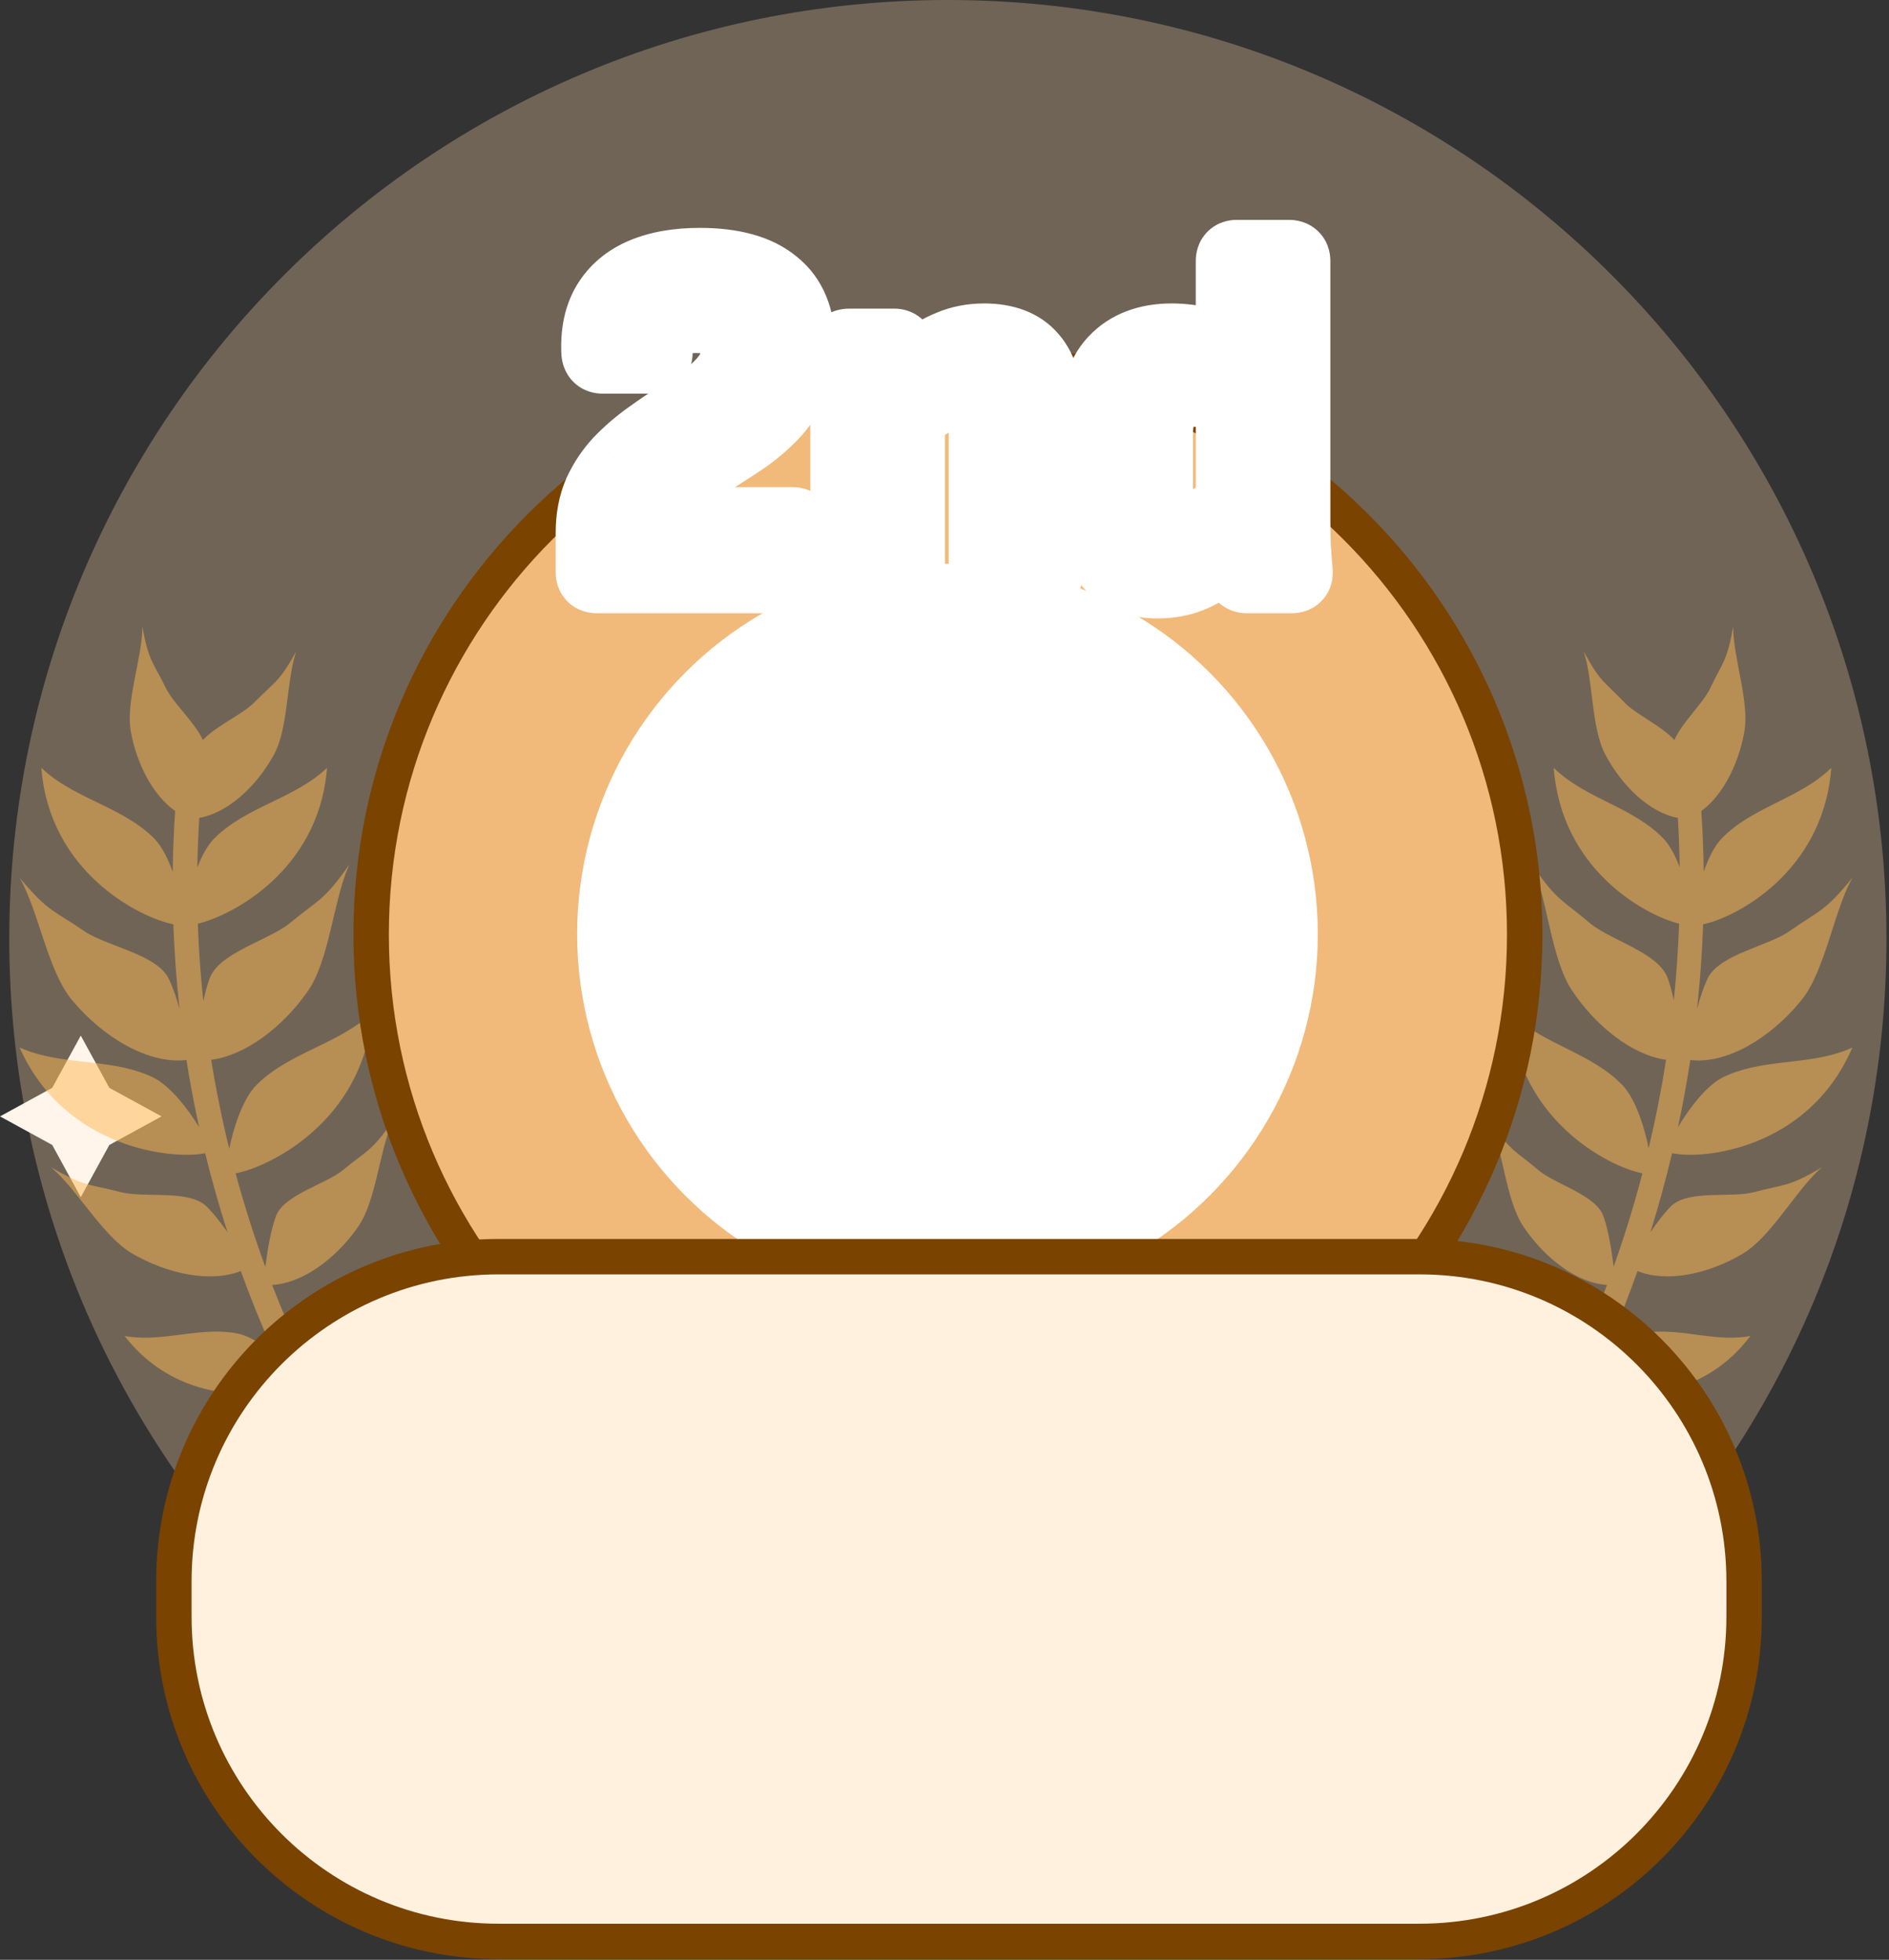 <svg width="160" height="166" viewBox="0 0 160 166" fill="none" xmlns="http://www.w3.org/2000/svg">
<rect x="0" y="0" width="160" height="166" fill="#333333" stroke="none"/>
<path opacity="0.3" fill-rule="evenodd" clip-rule="evenodd" d="M159.785 79.5C159.785 123.406 124.192 159 80.286 159C36.378 159 0.785 123.406 0.785 79.5C0.785 35.594 36.378 0 80.286 0C124.192 0 159.785 35.594 159.785 79.5Z" fill="#FFD6A7"/>
<path fill-rule="evenodd" clip-rule="evenodd" d="M6.842 87.719L9.261 92.142L13.684 94.561L9.261 96.98L6.842 101.403L4.423 96.98L0 94.561L4.423 92.142L6.842 87.719Z" fill="#FFF5EB"/>
<path opacity="0.5" fill-rule="evenodd" clip-rule="evenodd" d="M12.053 53.071L12.103 53.333C12.626 56.053 13.005 56.139 14.062 58.299L14.142 58.454C14.831 59.707 16.524 61.231 17.185 62.68C18.314 61.464 20.533 60.522 21.532 59.502C23.27 57.73 23.627 57.825 25.09 55.171L25.002 55.447C24.271 57.89 24.393 61.736 23.215 63.901L23.103 64.102C21.635 66.69 19.244 68.871 16.879 69.276C16.792 70.671 16.737 72.068 16.714 73.465C17.097 72.486 17.58 71.583 18.157 71.007C20.859 68.308 24.935 67.67 27.701 65.037L27.674 65.35C26.867 73.681 19.818 77.5 16.759 78.241C16.804 79.536 16.877 80.832 16.977 82.126L17.027 82.748C17.084 83.428 17.149 84.107 17.221 84.785C17.382 84.044 17.564 83.382 17.77 82.834L17.844 82.662C18.38 81.527 19.868 80.705 21.378 79.955L21.831 79.732C22.886 79.215 23.906 78.722 24.574 78.169C26.985 76.175 27.42 76.34 29.602 73.203L29.47 73.503C28.221 76.468 27.873 81.333 26.105 83.903L25.962 84.108C23.886 87.031 20.796 89.383 17.889 89.771C18.296 92.298 18.806 94.809 19.418 97.295C19.781 95.497 20.572 93.048 21.733 91.889C24.505 89.119 28.686 88.465 31.526 85.764L31.499 86.079C30.642 94.957 22.876 98.844 19.957 99.385C20.68 102.059 21.52 104.702 22.473 107.304C22.693 105.607 22.982 104.047 23.378 102.994L23.448 102.832C24.27 101.135 27.637 100.275 29.07 99.091C31.087 97.423 31.451 97.561 33.276 94.937L33.157 95.206C32.119 97.688 31.826 101.743 30.35 103.887L30.214 104.082C28.375 106.659 25.595 108.702 23.05 108.837C23.958 111.19 24.96 113.506 26.053 115.779C26.398 114.51 26.953 113.12 27.694 112.38C29.938 110.138 33.321 109.609 35.618 107.423L35.592 107.714C34.966 114.022 30.024 117.206 27.246 118.172C28.224 120.065 29.265 121.924 30.369 123.745C30.53 122.677 30.731 121.719 30.989 121.032L31.053 120.885C31.724 119.544 34.388 118.862 35.524 117.922C37.13 116.593 37.421 116.704 38.875 114.613L38.765 114.864C37.951 116.844 37.713 120.046 36.544 121.744L36.416 121.927C35.138 123.707 33.297 125.161 31.507 125.574C33.416 128.561 35.497 131.439 37.743 134.184L37.795 134.254C38.519 135.278 37.099 136.668 36.269 135.654L35.661 134.903C33.494 132.2 31.473 129.384 29.614 126.464C27.804 127.595 24.943 127.668 22.431 126.936L22.166 126.85C20.033 126.083 17.677 123.585 15.697 122.625L15.924 122.689C17.759 123.2 18.317 123.162 19.448 123.123L19.599 123.118C19.908 123.108 20.261 123.1 20.692 123.103L20.884 123.099C21.475 123.07 22.192 122.899 22.931 122.728C23.745 122.54 24.584 122.352 25.315 122.352L25.485 122.356C25.877 122.372 26.232 122.451 26.527 122.622L26.708 122.731C27.056 122.949 27.435 123.227 27.834 123.55L27.491 122.961L27.013 122.121L26.61 121.398C25.902 120.112 25.224 118.809 24.576 117.492C21.996 118.4 15.038 118.955 10.555 113.162L10.893 113.216C12.359 113.422 13.825 113.234 15.289 113.047C16.299 112.918 17.31 112.788 18.32 112.788L18.631 112.792C19.151 112.807 19.67 112.859 20.189 112.966L20.329 112.999C21.271 113.242 22.359 113.974 23.282 114.756C22.226 112.431 21.263 110.064 20.394 107.663C17.826 108.675 14.136 107.898 11.181 106.166C8.704 104.715 6.522 100.716 4.323 98.873L4.576 99.018C7.284 100.56 7.631 100.3 10.245 100.978L10.424 101.02C12.44 101.447 16.056 100.786 17.482 102.174L17.634 102.327C18.147 102.855 18.701 103.561 19.269 104.368C18.557 102.161 17.926 99.929 17.376 97.678C14.696 98.252 5.478 97.331 1.66 88.727L2.076 88.902C3.609 89.506 5.237 89.719 6.87 89.905L7.761 90.007C9.541 90.213 11.308 90.468 12.942 91.248L13.078 91.317C14.484 92.061 15.944 93.956 16.864 95.466L16.785 95.111L16.618 94.319C16.307 92.815 16.031 91.304 15.792 89.787C12.569 90.168 8.686 87.839 6.088 84.696C4.031 82.208 3.271 77.14 1.66 74.344L1.85 74.569C4.135 77.269 4.597 77.122 7.108 78.85L7.266 78.954C9.226 80.187 13.323 80.878 14.296 82.901L14.393 83.112C14.684 83.757 14.954 84.552 15.207 85.441C14.942 83.066 14.767 80.682 14.681 78.294C11.734 77.695 4.177 73.813 3.501 65.037L3.826 65.332C6.579 67.722 10.447 68.412 13.046 71.007L13.151 71.117C13.754 71.773 14.25 72.784 14.629 73.844C14.649 72.125 14.716 70.407 14.832 68.691C12.946 67.364 11.566 64.678 11.076 61.946C10.624 59.428 12.076 55.629 12.053 53.071Z" fill="url(#paint0_linear_12285_9030)"/>
<path opacity="0.5" fill-rule="evenodd" clip-rule="evenodd" d="M146.804 53.071L146.807 53.36C146.884 55.908 148.176 59.521 147.753 61.946L147.712 62.172C147.203 64.825 145.887 67.4 144.104 68.692C144.218 70.403 144.285 72.118 144.306 73.834C144.695 72.716 145.21 71.655 145.84 71.007C148.465 68.308 152.424 67.67 155.112 65.037L155.086 65.35C154.281 73.902 147.085 77.7 144.254 78.293C144.206 79.714 144.125 81.135 144.013 82.553L143.944 83.378C143.883 84.067 143.815 84.755 143.74 85.442C144.013 84.454 144.307 83.581 144.625 82.901L144.71 82.736C145.82 80.785 149.824 80.115 151.608 78.85C154.113 77.075 154.519 77.278 156.9 74.344L156.746 74.631C156.141 75.808 155.657 77.322 155.161 78.864L154.912 79.635C154.282 81.563 153.598 83.452 152.598 84.696L152.439 84.892C149.917 87.935 146.236 90.161 143.17 89.786C142.878 91.692 142.53 93.588 142.128 95.472C143.049 93.912 144.533 91.939 145.941 91.248C147.528 90.468 149.244 90.213 150.973 90.006L151.839 89.905C153.569 89.702 155.295 89.468 156.9 88.727L156.78 88.997C153.002 97.354 144.2 98.247 141.629 97.678C141.095 99.932 140.482 102.166 139.791 104.375C140.398 103.484 140.99 102.716 141.53 102.174L141.662 102.054C143.174 100.787 146.701 101.474 148.56 100.978C151.177 100.28 151.456 100.576 154.313 98.873L154.084 99.078C152.025 100.998 149.971 104.766 147.651 106.166L147.439 106.291C144.604 107.936 141.132 108.651 138.698 107.662C138.343 108.67 137.971 109.672 137.583 110.668L137.288 111.419C136.838 112.547 136.367 113.665 135.877 114.774C136.822 113.945 137.948 113.17 138.901 112.966C139.505 112.837 140.11 112.788 140.716 112.788L141.136 112.796C141.977 112.825 142.819 112.936 143.661 113.046L143.989 113.09C145.411 113.275 146.835 113.43 148.26 113.161L148.1 113.37C143.733 118.95 137.094 118.387 134.626 117.487C133.635 119.558 132.572 121.59 131.438 123.581C131.906 123.187 132.348 122.857 132.743 122.622C133.071 122.426 133.474 122.352 133.921 122.352L134.161 122.359C134.811 122.394 135.534 122.56 136.236 122.728L136.474 122.785C137.187 122.954 137.867 123.108 138.411 123.103L138.615 123.102C139.009 123.103 139.333 123.113 139.62 123.123L139.75 123.127C140.807 123.165 141.378 123.18 143.264 122.625L143.021 122.752C141.069 123.835 138.774 126.32 136.722 126.936L136.499 127.001C134.109 127.664 131.438 127.56 129.733 126.457C127.766 129.647 125.612 132.718 123.28 135.653L123.224 135.719C122.393 136.626 121.049 135.189 121.848 134.184L122.425 133.451C124.387 130.928 126.214 128.296 127.902 125.573C126.106 125.145 124.257 123.605 123.012 121.744C121.828 119.972 121.627 116.563 120.748 114.613L120.886 114.815C122.181 116.698 122.494 116.638 124.003 117.922L124.127 118.022C125.333 118.944 127.9 119.642 128.408 121.031L128.476 121.23C128.695 121.897 128.868 122.772 129.009 123.738C129.553 122.818 130.08 121.887 130.591 120.947L130.89 120.394C131.284 119.658 131.667 118.917 132.042 118.171C129.302 117.19 124.398 113.923 123.911 107.423L124.208 107.699C126.427 109.658 129.525 110.235 131.61 112.379L131.704 112.482C132.376 113.242 132.882 114.563 133.202 115.773C134.263 113.501 135.235 111.186 136.115 108.836C133.582 108.694 130.811 106.554 129.029 103.887C127.543 101.663 127.291 97.385 126.187 94.937L126.345 95.168C127.984 97.554 128.373 97.473 130.274 99.091L130.41 99.201C131.914 100.366 135.162 101.243 135.803 102.994L135.876 103.204C136.223 104.246 136.48 105.706 136.679 107.287C137.602 104.69 138.414 102.052 139.113 99.382C136.234 98.826 128.567 94.852 127.888 85.764L128.212 86.067C130.956 88.519 134.811 89.226 137.4 91.889L137.503 91.999C138.568 93.189 139.297 95.521 139.642 97.261C140.232 94.785 140.724 92.285 141.118 89.769C138.233 89.364 135.166 86.914 133.154 83.903C131.377 81.244 131.076 76.129 129.756 73.203L129.92 73.444C131.9 76.333 132.36 76.228 134.641 78.169L134.786 78.287C135.432 78.792 136.354 79.252 137.305 79.732L137.746 79.955C139.286 80.743 140.802 81.609 141.25 82.834L141.327 83.052C141.491 83.539 141.638 84.105 141.771 84.726C141.994 82.57 142.144 80.406 142.221 78.238C139.206 77.481 132.241 73.574 131.602 65.037L131.918 65.332C134.593 67.722 138.35 68.412 140.875 71.007L140.977 71.116C141.489 71.691 141.922 72.537 142.269 73.45C142.249 72.058 142.198 70.666 142.115 69.275C139.758 68.86 137.376 66.576 135.962 63.901C134.773 61.653 134.946 57.591 134.139 55.171L134.266 55.405C135.583 57.821 135.958 57.784 137.595 59.502L137.717 59.623C138.737 60.597 140.765 61.512 141.819 62.679C142.487 61.171 144.244 59.58 144.853 58.299C145.912 56.072 146.27 56.049 146.804 53.071Z" fill="url(#paint1_linear_12285_9030)"/>
<path d="M80.29 128.014C107.271 128.014 129.143 106.14 129.143 79.159C129.143 52.178 107.271 30.305 80.29 30.305C53.308 30.305 31.436 52.178 31.436 79.159C31.436 106.14 53.308 128.014 80.29 128.014Z" fill="#F1BA7A" stroke="#7A4300" stroke-width="3"/>
<circle cx="80.252" cy="79.121" r="31.367" fill="white"/>
<path d="M42.227 106.442C27.039 106.442 14.727 118.754 14.727 133.942V136.942C14.727 152.13 27.039 164.442 42.227 164.442H120.227C135.414 164.442 147.727 152.13 147.727 136.942V133.942C147.727 118.754 135.414 106.442 120.227 106.442H42.227Z" fill="#FFF1DE"/>
<path d="M42.227 106.442C27.039 106.442 14.727 118.754 14.727 133.942V136.942C14.727 152.13 27.039 164.442 42.227 164.442H120.227C135.414 164.442 147.727 152.13 147.727 136.942V133.942C147.727 118.754 135.414 106.442 120.227 106.442H42.227Z" stroke="#7A4300" stroke-width="3"/>
<mask id="path-8-outside-1_12285_9030" maskUnits="userSpaceOnUse" x="46.227" y="17.942" width="67" height="35" fill="black">
<rect fill="white" x="46.227" y="17.942" width="67" height="35"/>
<path d="M50.547 48.942C50.227 48.942 50.067 48.782 50.067 48.462V45.142C50.067 43.862 50.28 42.729 50.707 41.742C51.16 40.756 51.747 39.876 52.467 39.102C53.213 38.329 54.013 37.636 54.867 37.022C55.747 36.382 56.613 35.796 57.467 35.262C58.347 34.702 59.147 34.156 59.867 33.622C60.613 33.062 61.2 32.489 61.627 31.902C62.08 31.316 62.307 30.649 62.307 29.902V29.342C62.307 28.516 62.04 27.902 61.507 27.502C60.973 27.102 60.133 26.902 58.987 26.902C57.84 26.902 56.987 27.156 56.427 27.662C55.893 28.169 55.64 28.902 55.667 29.862C55.667 30.182 55.507 30.342 55.187 30.342H51.027C50.733 30.342 50.573 30.182 50.547 29.862C50.467 28.209 50.76 26.822 51.427 25.702C52.12 24.556 53.133 23.702 54.467 23.142C55.8 22.582 57.4 22.302 59.267 22.302C62.067 22.302 64.173 22.889 65.587 24.062C67.027 25.209 67.747 26.956 67.747 29.302C67.747 30.582 67.533 31.702 67.107 32.662C66.68 33.596 66.12 34.422 65.427 35.142C64.733 35.862 63.973 36.516 63.147 37.102C62.32 37.662 61.48 38.209 60.627 38.742C59.8 39.249 59.04 39.769 58.347 40.302C57.653 40.836 57.093 41.422 56.667 42.062C56.24 42.702 56.027 43.436 56.027 44.262H67.147C67.467 44.262 67.627 44.436 67.627 44.782V48.462C67.627 48.782 67.467 48.942 67.147 48.942H50.547ZM83.836 48.942C83.516 48.942 83.356 48.782 83.356 48.462V36.142C83.356 35.182 83.169 34.489 82.796 34.062C82.449 33.609 81.876 33.382 81.076 33.382C80.302 33.382 79.529 33.622 78.756 34.102C78.009 34.556 77.236 35.196 76.436 36.022L75.996 32.662C76.662 31.916 77.356 31.249 78.076 30.662C78.822 30.076 79.622 29.609 80.476 29.262C81.356 28.889 82.316 28.702 83.356 28.702C85.169 28.702 86.516 29.222 87.396 30.262C88.302 31.302 88.756 32.902 88.756 35.062V48.462C88.756 48.782 88.596 48.942 88.276 48.942H83.836ZM72.156 48.942C71.809 48.942 71.636 48.782 71.636 48.462V34.222C71.636 33.422 71.609 32.622 71.556 31.822C71.529 31.022 71.489 30.316 71.436 29.702C71.382 29.329 71.542 29.142 71.916 29.142H75.756C76.022 29.142 76.196 29.289 76.276 29.582C76.356 30.009 76.422 30.542 76.476 31.182C76.556 31.822 76.609 32.409 76.636 32.942L77.036 34.782V48.462C77.036 48.782 76.876 48.942 76.556 48.942H72.156ZM98.043 49.382C96.256 49.382 94.909 48.849 94.003 47.782C93.096 46.716 92.643 45.062 92.643 42.822V36.422C92.643 33.756 93.216 31.809 94.363 30.582C95.536 29.329 97.163 28.702 99.243 28.702C100.149 28.702 101.109 28.822 102.123 29.062C103.163 29.302 104.043 29.636 104.763 30.062L104.883 34.182C104.216 33.809 103.536 33.542 102.843 33.382C102.176 33.222 101.563 33.142 101.003 33.142C100.016 33.142 99.269 33.462 98.763 34.102C98.283 34.716 98.043 35.636 98.043 36.862V41.862C98.043 42.822 98.23 43.542 98.603 44.022C98.976 44.476 99.563 44.702 100.363 44.702C101.136 44.702 101.883 44.476 102.603 44.022C103.349 43.542 104.136 42.876 104.963 42.022L105.363 45.422C104.696 46.142 104.003 46.809 103.283 47.422C102.563 48.009 101.763 48.489 100.883 48.862C100.029 49.209 99.083 49.382 98.043 49.382ZM105.603 48.942C105.309 48.942 105.136 48.796 105.083 48.502C105.003 48.049 104.923 47.529 104.843 46.942C104.789 46.356 104.763 45.822 104.763 45.342L104.283 43.342V22.102C104.283 21.782 104.443 21.622 104.763 21.622H109.163C109.509 21.622 109.683 21.782 109.683 22.102V43.982C109.683 44.756 109.696 45.529 109.723 46.302C109.776 47.076 109.829 47.756 109.883 48.342C109.936 48.742 109.776 48.942 109.403 48.942H105.603Z"/>
</mask>
<path d="M50.547 48.942C50.227 48.942 50.067 48.782 50.067 48.462V45.142C50.067 43.862 50.28 42.729 50.707 41.742C51.16 40.756 51.747 39.876 52.467 39.102C53.213 38.329 54.013 37.636 54.867 37.022C55.747 36.382 56.613 35.796 57.467 35.262C58.347 34.702 59.147 34.156 59.867 33.622C60.613 33.062 61.2 32.489 61.627 31.902C62.08 31.316 62.307 30.649 62.307 29.902V29.342C62.307 28.516 62.04 27.902 61.507 27.502C60.973 27.102 60.133 26.902 58.987 26.902C57.84 26.902 56.987 27.156 56.427 27.662C55.893 28.169 55.64 28.902 55.667 29.862C55.667 30.182 55.507 30.342 55.187 30.342H51.027C50.733 30.342 50.573 30.182 50.547 29.862C50.467 28.209 50.76 26.822 51.427 25.702C52.12 24.556 53.133 23.702 54.467 23.142C55.8 22.582 57.4 22.302 59.267 22.302C62.067 22.302 64.173 22.889 65.587 24.062C67.027 25.209 67.747 26.956 67.747 29.302C67.747 30.582 67.533 31.702 67.107 32.662C66.68 33.596 66.12 34.422 65.427 35.142C64.733 35.862 63.973 36.516 63.147 37.102C62.32 37.662 61.48 38.209 60.627 38.742C59.8 39.249 59.04 39.769 58.347 40.302C57.653 40.836 57.093 41.422 56.667 42.062C56.24 42.702 56.027 43.436 56.027 44.262H67.147C67.467 44.262 67.627 44.436 67.627 44.782V48.462C67.627 48.782 67.467 48.942 67.147 48.942H50.547ZM83.836 48.942C83.516 48.942 83.356 48.782 83.356 48.462V36.142C83.356 35.182 83.169 34.489 82.796 34.062C82.449 33.609 81.876 33.382 81.076 33.382C80.302 33.382 79.529 33.622 78.756 34.102C78.009 34.556 77.236 35.196 76.436 36.022L75.996 32.662C76.662 31.916 77.356 31.249 78.076 30.662C78.822 30.076 79.622 29.609 80.476 29.262C81.356 28.889 82.316 28.702 83.356 28.702C85.169 28.702 86.516 29.222 87.396 30.262C88.302 31.302 88.756 32.902 88.756 35.062V48.462C88.756 48.782 88.596 48.942 88.276 48.942H83.836ZM72.156 48.942C71.809 48.942 71.636 48.782 71.636 48.462V34.222C71.636 33.422 71.609 32.622 71.556 31.822C71.529 31.022 71.489 30.316 71.436 29.702C71.382 29.329 71.542 29.142 71.916 29.142H75.756C76.022 29.142 76.196 29.289 76.276 29.582C76.356 30.009 76.422 30.542 76.476 31.182C76.556 31.822 76.609 32.409 76.636 32.942L77.036 34.782V48.462C77.036 48.782 76.876 48.942 76.556 48.942H72.156ZM98.043 49.382C96.256 49.382 94.909 48.849 94.003 47.782C93.096 46.716 92.643 45.062 92.643 42.822V36.422C92.643 33.756 93.216 31.809 94.363 30.582C95.536 29.329 97.163 28.702 99.243 28.702C100.149 28.702 101.109 28.822 102.123 29.062C103.163 29.302 104.043 29.636 104.763 30.062L104.883 34.182C104.216 33.809 103.536 33.542 102.843 33.382C102.176 33.222 101.563 33.142 101.003 33.142C100.016 33.142 99.269 33.462 98.763 34.102C98.283 34.716 98.043 35.636 98.043 36.862V41.862C98.043 42.822 98.23 43.542 98.603 44.022C98.976 44.476 99.563 44.702 100.363 44.702C101.136 44.702 101.883 44.476 102.603 44.022C103.349 43.542 104.136 42.876 104.963 42.022L105.363 45.422C104.696 46.142 104.003 46.809 103.283 47.422C102.563 48.009 101.763 48.489 100.883 48.862C100.029 49.209 99.083 49.382 98.043 49.382ZM105.603 48.942C105.309 48.942 105.136 48.796 105.083 48.502C105.003 48.049 104.923 47.529 104.843 46.942C104.789 46.356 104.763 45.822 104.763 45.342L104.283 43.342V22.102C104.283 21.782 104.443 21.622 104.763 21.622H109.163C109.509 21.622 109.683 21.782 109.683 22.102V43.982C109.683 44.756 109.696 45.529 109.723 46.302C109.776 47.076 109.829 47.756 109.883 48.342C109.936 48.742 109.776 48.942 109.403 48.942H105.603Z" fill="#151F34"/>
<path d="M50.707 41.742L47.98 40.49L47.966 40.52L47.953 40.551L50.707 41.742ZM52.467 39.102L50.308 37.019L50.289 37.038L50.271 37.058L52.467 39.102ZM54.867 37.022L56.617 39.458L56.624 39.453L56.631 39.449L54.867 37.022ZM57.467 35.262L59.057 37.806L59.067 37.8L59.077 37.793L57.467 35.262ZM59.867 33.622L61.652 36.033L61.659 36.028L61.667 36.022L59.867 33.622ZM61.627 31.902L59.253 30.068L59.226 30.102L59.2 30.138L61.627 31.902ZM56.427 27.662L54.414 25.438L54.387 25.462L54.36 25.487L56.427 27.662ZM55.667 29.862H58.667V29.821L58.665 29.779L55.667 29.862ZM50.547 29.862L47.55 30.007L47.553 30.059L47.557 30.111L50.547 29.862ZM51.427 25.702L48.859 24.15L48.854 24.159L48.849 24.168L51.427 25.702ZM54.467 23.142L53.305 20.376L53.305 20.376L54.467 23.142ZM65.587 24.062L63.67 26.37L63.694 26.39L63.718 26.409L65.587 24.062ZM67.107 32.662L69.835 33.91L69.842 33.895L69.848 33.881L67.107 32.662ZM65.427 35.142L63.266 33.061L63.266 33.061L65.427 35.142ZM63.147 37.102L64.829 39.586L64.856 39.568L64.883 39.549L63.147 37.102ZM60.627 38.742L62.194 41.3L62.205 41.293L62.217 41.286L60.627 38.742ZM58.347 40.302L60.176 42.68L60.176 42.68L58.347 40.302ZM56.027 44.262H53.027V47.262H56.027V44.262ZM50.547 45.942C50.849 45.942 51.627 46.02 52.308 46.701C52.989 47.382 53.067 48.16 53.067 48.462H47.067C47.067 49.085 47.224 50.102 48.065 50.944C48.906 51.785 49.924 51.942 50.547 51.942V45.942ZM53.067 48.462V45.142H47.067V48.462H53.067ZM53.067 45.142C53.067 44.195 53.224 43.479 53.46 42.933L47.953 40.551C47.336 41.979 47.067 43.529 47.067 45.142H53.067ZM53.433 42.995C53.756 42.291 54.166 41.679 54.662 41.147L50.271 37.058C49.327 38.072 48.564 39.221 47.98 40.49L53.433 42.995ZM54.625 41.186C55.249 40.539 55.913 39.964 56.617 39.458L53.116 34.586C52.113 35.307 51.177 36.119 50.308 37.019L54.625 41.186ZM56.631 39.449C57.459 38.846 58.267 38.3 59.057 37.806L55.877 32.718C54.959 33.292 54.034 33.918 53.102 34.596L56.631 39.449ZM59.077 37.793C60.008 37.201 60.867 36.615 61.652 36.033L58.081 31.212C57.426 31.697 56.686 32.203 55.856 32.731L59.077 37.793ZM61.667 36.022C62.588 35.331 63.408 34.553 64.053 33.667L59.2 30.138C58.992 30.425 58.639 30.793 58.067 31.222L61.667 36.022ZM64 33.737C64.863 32.621 65.307 31.308 65.307 29.902H59.307C59.307 29.967 59.298 29.992 59.296 29.997C59.295 30 59.288 30.023 59.253 30.068L64 33.737ZM65.307 29.902V29.342H59.307V29.902H65.307ZM65.307 29.342C65.307 27.823 64.776 26.205 63.307 25.102L59.707 29.902C59.556 29.789 59.429 29.627 59.355 29.458C59.291 29.31 59.307 29.246 59.307 29.342H65.307ZM63.307 25.102C61.997 24.12 60.363 23.902 58.987 23.902V29.902C59.397 29.902 59.65 29.939 59.782 29.971C59.915 30.002 59.851 30.01 59.707 29.902L63.307 25.102ZM58.987 23.902C57.47 23.902 55.751 24.228 54.414 25.438L58.439 29.887C58.332 29.984 58.268 29.99 58.34 29.968C58.423 29.944 58.624 29.902 58.987 29.902V23.902ZM54.36 25.487C53.035 26.746 52.625 28.41 52.668 29.946L58.665 29.779C58.66 29.577 58.688 29.526 58.672 29.572C58.664 29.596 58.646 29.639 58.612 29.692C58.579 29.745 58.538 29.795 58.493 29.837L54.36 25.487ZM52.667 29.862C52.667 29.56 52.744 28.782 53.425 28.101C54.106 27.42 54.884 27.342 55.187 27.342V33.342C55.809 33.342 56.827 33.185 57.668 32.344C58.509 31.503 58.667 30.485 58.667 29.862H52.667ZM55.187 27.342H51.027V33.342H55.187V27.342ZM51.027 27.342C51.429 27.342 52.172 27.465 52.808 28.101C53.404 28.697 53.515 29.358 53.536 29.613L47.557 30.111C47.605 30.686 47.809 31.588 48.565 32.344C49.361 33.139 50.33 33.342 51.027 33.342V27.342ZM53.543 29.717C53.484 28.494 53.711 27.729 54.004 27.237L48.849 24.168C47.809 25.915 47.449 27.923 47.55 30.007L53.543 29.717ZM53.994 27.255C54.332 26.695 54.831 26.243 55.628 25.908L53.305 20.376C51.435 21.162 49.907 22.416 48.859 24.15L53.994 27.255ZM55.628 25.908C56.504 25.541 57.688 25.302 59.267 25.302V19.302C57.112 19.302 55.096 19.624 53.305 20.376L55.628 25.908ZM59.267 25.302C61.718 25.302 63.015 25.826 63.67 26.37L67.503 21.754C65.332 19.952 62.416 19.302 59.267 19.302V25.302ZM63.718 26.409C64.253 26.835 64.747 27.596 64.747 29.302H70.747C70.747 26.316 69.8 23.582 67.455 21.715L63.718 26.409ZM64.747 29.302C64.747 30.252 64.588 30.942 64.365 31.444L69.848 33.881C70.478 32.463 70.747 30.912 70.747 29.302H64.747ZM64.378 31.415C64.088 32.049 63.718 32.592 63.266 33.061L67.588 37.223C68.522 36.253 69.271 35.142 69.835 33.91L64.378 31.415ZM63.266 33.061C62.704 33.645 62.087 34.176 61.41 34.656L64.883 39.549C65.86 38.855 66.763 38.08 67.588 37.223L63.266 33.061ZM61.464 34.618C60.668 35.158 59.859 35.684 59.037 36.198L62.217 41.286C63.101 40.734 63.972 40.167 64.829 39.586L61.464 34.618ZM59.059 36.184C58.151 36.741 57.303 37.32 56.517 37.924L60.176 42.68C60.777 42.218 61.448 41.757 62.194 41.3L59.059 36.184ZM56.517 37.924C55.599 38.631 54.802 39.451 54.17 40.398L59.163 43.726C59.385 43.394 59.707 43.041 60.176 42.68L56.517 37.924ZM54.17 40.398C53.39 41.568 53.027 42.89 53.027 44.262H59.027C59.027 43.981 59.089 43.836 59.163 43.726L54.17 40.398ZM56.027 47.262H67.147V41.262H56.027V47.262ZM67.147 47.262C66.78 47.262 65.971 47.152 65.302 46.427C64.675 45.748 64.627 45.014 64.627 44.782H70.627C70.627 44.203 70.498 43.21 69.711 42.357C68.882 41.459 67.833 41.262 67.147 41.262V47.262ZM64.627 44.782V48.462H70.627V44.782H64.627ZM64.627 48.462C64.627 48.16 64.704 47.382 65.385 46.701C66.066 46.02 66.844 45.942 67.147 45.942V51.942C67.769 51.942 68.787 51.785 69.628 50.944C70.469 50.102 70.627 49.085 70.627 48.462H64.627ZM67.147 45.942H50.547V51.942H67.147V45.942ZM82.796 34.062L80.413 35.885L80.473 35.963L80.538 36.038L82.796 34.062ZM78.756 34.102L80.313 36.667L80.325 36.659L80.338 36.651L78.756 34.102ZM76.436 36.022L73.461 36.412L74.268 42.576L78.591 38.108L76.436 36.022ZM75.996 32.662L73.758 30.664L72.843 31.689L73.021 33.052L75.996 32.662ZM78.076 30.662L76.222 28.303L76.201 28.32L76.181 28.337L78.076 30.662ZM80.476 29.262L81.605 32.042L81.626 32.033L81.647 32.024L80.476 29.262ZM87.396 30.262L85.106 32.2L85.12 32.217L85.134 32.234L87.396 30.262ZM71.556 31.822L68.557 31.922L68.559 31.972L68.562 32.022L71.556 31.822ZM71.436 29.702L74.424 29.442L74.417 29.36L74.406 29.278L71.436 29.702ZM76.276 29.582L79.224 29.029L79.202 28.91L79.17 28.793L76.276 29.582ZM76.476 31.182L73.486 31.431L73.491 31.493L73.499 31.554L76.476 31.182ZM76.636 32.942L73.639 33.092L73.652 33.339L73.704 33.58L76.636 32.942ZM77.036 34.782H80.036V34.46L79.967 34.145L77.036 34.782ZM83.836 45.942C84.138 45.942 84.916 46.02 85.597 46.701C86.278 47.382 86.356 48.16 86.356 48.462H80.356C80.356 49.085 80.513 50.102 81.354 50.944C82.195 51.785 83.213 51.942 83.836 51.942V45.942ZM86.356 48.462V36.142H80.356V48.462H86.356ZM86.356 36.142C86.356 34.92 86.141 33.33 85.053 32.087L80.538 36.038C80.354 35.827 80.314 35.663 80.319 35.682C80.321 35.689 80.331 35.729 80.34 35.809C80.349 35.888 80.356 35.998 80.356 36.142H86.356ZM85.179 32.24C84.06 30.777 82.412 30.382 81.076 30.382V36.382C81.205 36.382 81.154 36.402 81.003 36.342C80.825 36.272 80.597 36.125 80.413 35.885L85.179 32.24ZM81.076 30.382C79.651 30.382 78.337 30.831 77.174 31.553L80.338 36.651C80.721 36.413 80.954 36.382 81.076 36.382V30.382ZM77.199 31.538C76.176 32.159 75.205 32.98 74.28 33.936L78.591 38.108C79.266 37.412 79.842 36.953 80.313 36.667L77.199 31.538ZM79.41 35.633L78.97 32.273L73.021 33.052L73.461 36.412L79.41 35.633ZM78.233 34.66C78.803 34.023 79.382 33.467 79.971 32.988L76.181 28.337C75.329 29.031 74.522 29.808 73.758 30.664L78.233 34.66ZM79.929 33.021C80.462 32.602 81.019 32.279 81.605 32.042L79.347 26.483C78.225 26.938 77.183 27.549 76.222 28.303L79.929 33.021ZM81.647 32.024C82.125 31.821 82.683 31.702 83.356 31.702V25.702C81.949 25.702 80.586 25.957 79.304 26.5L81.647 32.024ZM83.356 31.702C84.597 31.702 84.969 32.039 85.106 32.2L89.686 28.324C88.062 26.405 85.741 25.702 83.356 25.702V31.702ZM85.134 32.234C85.359 32.492 85.756 33.237 85.756 35.062H91.756C91.756 32.568 91.246 30.113 89.657 28.291L85.134 32.234ZM85.756 35.062V48.462H91.756V35.062H85.756ZM85.756 48.462C85.756 48.16 85.833 47.382 86.514 46.701C87.195 46.02 87.973 45.942 88.276 45.942V51.942C88.898 51.942 89.916 51.785 90.757 50.944C91.598 50.102 91.756 49.085 91.756 48.462H85.756ZM88.276 45.942H83.836V51.942H88.276V45.942ZM72.156 45.942C72.388 45.942 73.121 45.991 73.8 46.618C74.525 47.287 74.636 48.095 74.636 48.462H68.636C68.636 49.149 68.833 50.198 69.731 51.027C70.583 51.814 71.577 51.942 72.156 51.942V45.942ZM74.636 48.462V34.222H68.636V48.462H74.636ZM74.636 34.222C74.636 33.355 74.607 32.489 74.549 31.623L68.562 32.022C68.611 32.755 68.636 33.489 68.636 34.222H74.636ZM74.554 31.722C74.526 30.884 74.483 30.122 74.424 29.442L68.447 29.962C68.495 30.509 68.532 31.161 68.557 31.922L74.554 31.722ZM74.406 29.278C74.436 29.49 74.518 30.389 73.793 31.235C73.061 32.089 72.147 32.142 71.916 32.142V26.142C71.311 26.142 70.13 26.289 69.238 27.33C68.353 28.362 68.382 29.541 68.466 30.127L74.406 29.278ZM71.916 32.142H75.756V26.142H71.916V32.142ZM75.756 32.142C75.309 32.142 74.695 32.005 74.148 31.542C73.638 31.111 73.448 30.616 73.381 30.372L79.17 28.793C79.023 28.256 78.707 27.54 78.023 26.962C77.303 26.353 76.468 26.142 75.756 26.142V32.142ZM73.327 30.135C73.382 30.426 73.438 30.85 73.486 31.431L79.465 30.933C79.407 30.235 79.33 29.592 79.224 29.029L73.327 30.135ZM73.499 31.554C73.571 32.135 73.617 32.646 73.639 33.092L79.632 32.792C79.601 32.172 79.54 31.509 79.453 30.81L73.499 31.554ZM73.704 33.58L74.104 35.419L79.967 34.145L79.567 32.305L73.704 33.58ZM74.036 34.782V48.462H80.036V34.782H74.036ZM74.036 48.462C74.036 48.16 74.113 47.382 74.794 46.701C75.475 46.02 76.253 45.942 76.556 45.942V51.942C77.178 51.942 78.196 51.785 79.037 50.944C79.878 50.102 80.036 49.085 80.036 48.462H74.036ZM76.556 45.942H72.156V51.942H76.556V45.942ZM94.003 47.782L91.717 49.725L94.003 47.782ZM94.363 30.582L92.173 28.532L92.171 28.534L94.363 30.582ZM102.123 29.062L101.431 31.982L101.44 31.983L101.448 31.985L102.123 29.062ZM104.763 30.062L107.762 29.975L107.713 28.324L106.292 27.481L104.763 30.062ZM104.883 34.182L103.417 36.8L108.036 39.386L107.882 34.095L104.883 34.182ZM102.843 33.382L102.143 36.299L102.155 36.303L102.168 36.305L102.843 33.382ZM98.763 34.102L96.411 32.24L96.406 32.247L96.4 32.253L98.763 34.102ZM98.603 44.022L96.235 45.864L96.26 45.897L96.287 45.929L98.603 44.022ZM102.603 44.022L104.201 46.561L104.213 46.553L104.225 46.546L102.603 44.022ZM104.963 42.022L107.942 41.672L107.204 35.397L102.808 39.935L104.963 42.022ZM105.363 45.422L107.564 47.461L108.504 46.446L108.342 45.072L105.363 45.422ZM103.283 47.422L105.178 49.748L105.203 49.727L105.228 49.706L103.283 47.422ZM100.883 48.862L102.012 51.642L102.033 51.633L102.054 51.624L100.883 48.862ZM105.083 48.502L102.128 49.024L102.13 49.031L102.131 49.039L105.083 48.502ZM104.843 46.942L101.855 47.214L101.861 47.281L101.87 47.348L104.843 46.942ZM104.763 45.342H107.763V44.987L107.68 44.642L104.763 45.342ZM104.283 43.342H101.283V43.697L101.366 44.042L104.283 43.342ZM109.723 46.302L106.725 46.406L106.726 46.457L106.73 46.509L109.723 46.302ZM109.883 48.342L106.895 48.614L106.901 48.676L106.909 48.739L109.883 48.342ZM98.043 46.382C96.874 46.382 96.475 46.059 96.289 45.839L91.717 49.725C93.344 51.639 95.638 52.382 98.043 52.382V46.382ZM96.289 45.839C96.049 45.558 95.643 44.752 95.643 42.822H89.643C89.643 45.372 90.143 47.873 91.717 49.725L96.289 45.839ZM95.643 42.822V36.422H89.643V42.822H95.643ZM95.643 36.422C95.643 34.089 96.16 33.053 96.554 32.631L92.171 28.534C90.273 30.565 89.643 33.422 89.643 36.422H95.643ZM96.553 32.633C97.041 32.111 97.803 31.702 99.243 31.702V25.702C96.522 25.702 94.031 26.547 92.173 28.532L96.553 32.633ZM99.243 31.702C99.885 31.702 100.612 31.787 101.431 31.982L102.814 26.143C101.607 25.857 100.414 25.702 99.243 25.702V31.702ZM101.448 31.985C102.266 32.174 102.841 32.41 103.233 32.643L106.292 27.481C105.245 26.861 104.06 26.43 102.797 26.139L101.448 31.985ZM101.764 30.15L101.884 34.27L107.882 34.095L107.762 29.975L101.764 30.15ZM106.349 31.565C105.452 31.063 104.507 30.688 103.517 30.459L102.168 36.305C102.565 36.397 102.98 36.555 103.417 36.8L106.349 31.565ZM103.543 30.465C102.696 30.262 101.844 30.142 101.003 30.142V36.142C101.281 36.142 101.656 36.183 102.143 36.299L103.543 30.465ZM101.003 30.142C99.312 30.142 97.606 30.73 96.411 32.24L101.115 35.964C101.093 35.992 101.059 36.028 101.012 36.064C100.965 36.1 100.92 36.124 100.885 36.14C100.813 36.17 100.831 36.142 101.003 36.142V30.142ZM96.4 32.253C95.329 33.622 95.043 35.326 95.043 36.862H101.043C101.043 36.435 101.086 36.163 101.126 36.01C101.164 35.861 101.188 35.872 101.125 35.951L96.4 32.253ZM95.043 36.862V41.862H101.043V36.862H95.043ZM95.043 41.862C95.043 43.128 95.275 44.63 96.235 45.864L100.971 42.18C101.085 42.327 101.1 42.42 101.087 42.369C101.073 42.314 101.043 42.158 101.043 41.862H95.043ZM96.287 45.929C97.418 47.302 99.01 47.702 100.363 47.702V41.702C100.236 41.702 100.273 41.683 100.404 41.734C100.557 41.793 100.754 41.915 100.919 42.115L96.287 45.929ZM100.363 47.702C101.758 47.702 103.052 47.284 104.201 46.561L101.004 41.484C100.713 41.667 100.515 41.702 100.363 41.702V47.702ZM104.225 46.546C105.218 45.908 106.181 45.077 107.118 44.11L102.808 39.935C102.091 40.675 101.481 41.177 100.981 41.499L104.225 46.546ZM101.983 42.373L102.383 45.773L108.342 45.072L107.942 41.672L101.983 42.373ZM103.162 43.384C102.572 44.02 101.964 44.605 101.337 45.139L105.228 49.706C106.042 49.013 106.82 48.264 107.564 47.461L103.162 43.384ZM101.388 45.097C100.894 45.499 100.338 45.834 99.711 46.1L102.054 51.624C103.187 51.143 104.232 50.519 105.178 49.748L101.388 45.097ZM99.754 46.083C99.302 46.266 98.746 46.382 98.043 46.382V52.382C99.42 52.382 100.757 52.152 102.012 51.642L99.754 46.083ZM105.603 45.942C105.955 45.942 106.594 46.037 107.191 46.542C107.782 47.042 107.976 47.644 108.034 47.966L102.131 49.039C102.243 49.654 102.551 50.476 103.315 51.122C104.085 51.774 104.958 51.942 105.603 51.942V45.942ZM108.037 47.981C107.966 47.575 107.891 47.095 107.815 46.537L101.87 47.348C101.954 47.963 102.04 48.523 102.128 49.024L108.037 47.981ZM107.83 46.671C107.784 46.155 107.763 45.714 107.763 45.342H101.763C101.763 45.931 101.795 46.556 101.855 47.214L107.83 46.671ZM107.68 44.642L107.2 42.642L101.366 44.042L101.846 46.042L107.68 44.642ZM107.283 43.342V22.102H101.283V43.342H107.283ZM107.283 22.102C107.283 22.405 107.205 23.183 106.524 23.864C105.843 24.545 105.065 24.622 104.763 24.622V18.622C104.14 18.622 103.123 18.78 102.281 19.621C101.44 20.462 101.283 21.48 101.283 22.102H107.283ZM104.763 24.622H109.163V18.622H104.763V24.622ZM109.163 24.622C108.931 24.622 108.197 24.574 107.518 23.947C106.793 23.278 106.683 22.469 106.683 22.102H112.683C112.683 21.415 112.486 20.367 111.588 19.538C110.735 18.751 109.742 18.622 109.163 18.622V24.622ZM106.683 22.102V43.982H112.683V22.102H106.683ZM106.683 43.982C106.683 44.79 106.697 45.598 106.725 46.406L112.721 46.199C112.696 45.46 112.683 44.721 112.683 43.982H106.683ZM106.73 46.509C106.784 47.297 106.839 48 106.895 48.614L112.87 48.071C112.82 47.511 112.768 46.854 112.716 46.096L106.73 46.509ZM106.909 48.739C106.888 48.583 106.8 47.744 107.46 46.918C108.174 46.026 109.11 45.942 109.403 45.942V51.942C110.068 51.942 111.272 51.758 112.145 50.666C112.966 49.641 112.931 48.502 112.856 47.946L106.909 48.739ZM109.403 45.942H105.603V51.942H109.403V45.942Z" fill="white" mask="url(#path-8-outside-1_12285_9030)"/>
<defs>
<linearGradient id="paint0_linear_12285_9030" x1="1862.39" y1="-251.902" x2="1862.39" y2="31325.3" gradientUnits="userSpaceOnUse">
<stop stop-color="#FFB950"/>
<stop offset="1" stop-color="#C3852B"/>
</linearGradient>
<linearGradient id="paint1_linear_12285_9030" x1="1928.32" y1="-251.902" x2="1928.32" y2="31325.3" gradientUnits="userSpaceOnUse">
<stop stop-color="#FFB950"/>
<stop offset="1" stop-color="#C3852B"/>
</linearGradient>
</defs>
</svg>
